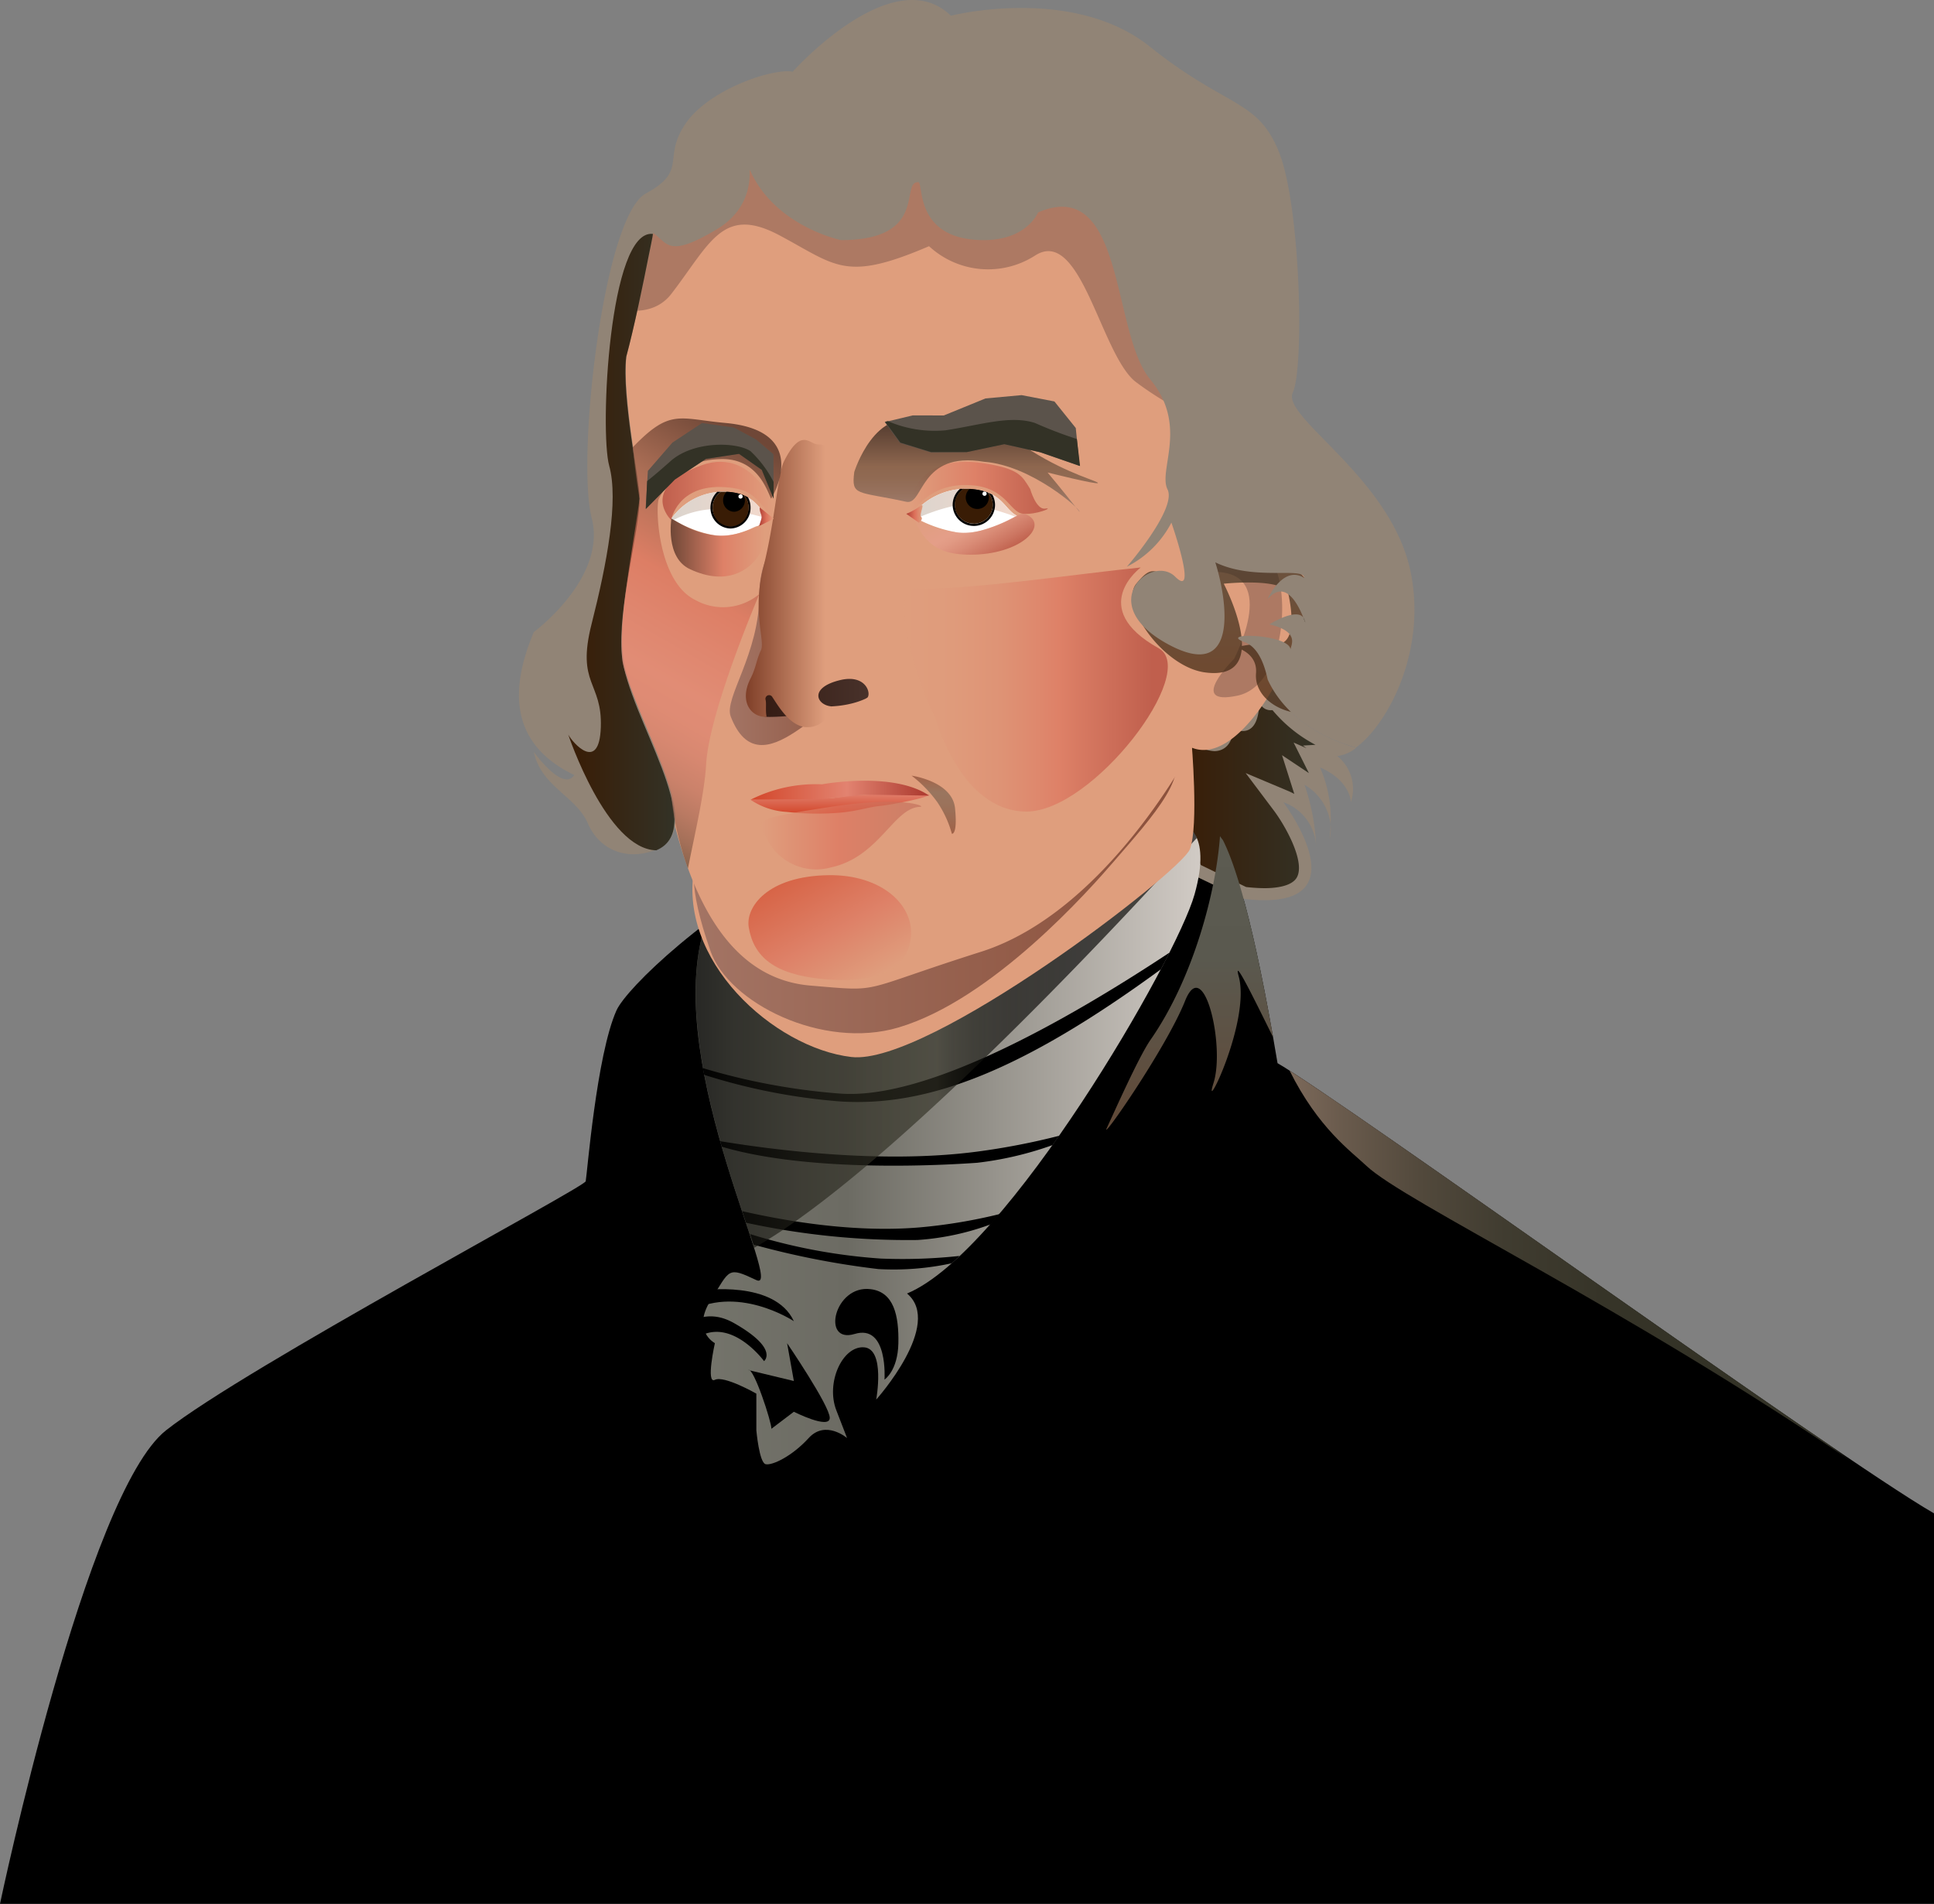 <svg xmlns="http://www.w3.org/2000/svg" xmlns:xlink="http://www.w3.org/1999/xlink" viewBox="0 0 263.5 259.37"><rect x="0" y="0" width="263.5" height="259.37" fill="#808080" stroke="none"/><defs><style>.cls-1{fill:#918476;}.cls-2{fill:url(#linear-gradient);}.cls-3{fill:url(#linear-gradient-2);}.cls-21,.cls-23,.cls-24,.cls-25,.cls-26,.cls-27,.cls-28,.cls-4{opacity:0.65;}.cls-4{fill:url(#linear-gradient-3);}.cls-5{fill:url(#linear-gradient-4);}.cls-6{fill:url(#linear-gradient-5);}.cls-7{fill:#df9e7d;}.cls-8{fill:url(#linear-gradient-6);}.cls-9{fill:#ad7963;}.cls-10{opacity:0.68;fill:url(#linear-gradient-7);}.cls-11{fill:#fff;}.cls-12{fill:url(#linear-gradient-8);}.cls-13{fill:#391c05;}.cls-14{fill:url(#linear-gradient-9);}.cls-15{fill:url(#linear-gradient-10);}.cls-16{fill:url(#linear-gradient-11);}.cls-17{fill:url(#linear-gradient-12);}.cls-18{fill:url(#linear-gradient-13);}.cls-19{fill:url(#linear-gradient-14);}.cls-20{fill:url(#linear-gradient-15);}.cls-21{fill:url(#linear-gradient-16);}.cls-22{opacity:0.6;fill:url(#linear-gradient-17);}.cls-23{fill:url(#linear-gradient-18);}.cls-24{fill:url(#linear-gradient-19);}.cls-25{fill:url(#linear-gradient-20);}.cls-26{fill:url(#linear-gradient-21);}.cls-27{fill:url(#linear-gradient-22);}.cls-28{fill:url(#linear-gradient-23);}.cls-29,.cls-30{opacity:0.63;}.cls-29{fill:url(#linear-gradient-24);}.cls-30{fill:url(#linear-gradient-25);}.cls-31{fill:url(#linear-gradient-26);}.cls-32{fill:url(#linear-gradient-27);}.cls-33{fill:#5b534b;}.cls-34{fill:#333226;}</style><linearGradient id="linear-gradient" x1="160.07" y1="108.3" x2="179.24" y2="108.3" gradientUnits="userSpaceOnUse"><stop offset="0" stop-color="#391c05"/><stop offset="1" stop-color="#333226"/></linearGradient><linearGradient id="linear-gradient-2" x1="94.77" y1="155.91" x2="163.55" y2="155.91" gradientUnits="userSpaceOnUse"><stop offset="0" stop-color="#74746b"/><stop offset="0.3" stop-color="#6c6b63"/><stop offset="1" stop-color="#d1cbc5"/></linearGradient><linearGradient id="linear-gradient-3" x1="94.77" y1="141.14" x2="163.06" y2="141.14" gradientUnits="userSpaceOnUse"><stop offset="0"/><stop offset="0.08" stop-color="#11110d"/><stop offset="0.21" stop-color="#24231b"/><stop offset="0.34" stop-color="#2f2e23"/><stop offset="0.48" stop-color="#333226"/><stop offset="0.51" stop-color="#25241c"/><stop offset="0.56" stop-color="#14140f"/><stop offset="0.63" stop-color="#090806"/><stop offset="0.73" stop-color="#020201"/><stop offset="1"/></linearGradient><linearGradient id="linear-gradient-4" x1="175.7" y1="172.73" x2="253.02" y2="172.73" gradientUnits="userSpaceOnUse"><stop offset="0" stop-color="#7c695a"/><stop offset="0.09" stop-color="#6a5b4d"/><stop offset="0.23" stop-color="#52493c"/><stop offset="0.38" stop-color="#403c30"/><stop offset="0.55" stop-color="#363428"/><stop offset="0.75" stop-color="#333226"/></linearGradient><linearGradient id="linear-gradient-5" x1="162.09" y1="153.93" x2="162.09" y2="113.91" gradientUnits="userSpaceOnUse"><stop offset="0" stop-color="#614937"/><stop offset="0.59" stop-color="#5a594f"/><stop offset="1" stop-color="#5c5b51"/></linearGradient><linearGradient id="linear-gradient-6" x1="94.54" y1="120.94" x2="160.26" y2="120.94" gradientUnits="userSpaceOnUse"><stop offset="0" stop-color="#a37464"/><stop offset="1" stop-color="#8b503b"/></linearGradient><linearGradient id="linear-gradient-7" x1="168.68" y1="97.18" x2="168.68" y2="72.15" xlink:href="#linear-gradient"/><linearGradient id="linear-gradient-8" x1="124.21" y1="68.61" x2="138.56" y2="68.61" gradientUnits="userSpaceOnUse"><stop offset="0" stop-color="#dbd4cd"/><stop offset="0.99" stop-color="#f3d9cc"/></linearGradient><linearGradient id="linear-gradient-9" x1="91.48" y1="68.9" x2="105.1" y2="68.9" xlink:href="#linear-gradient-8"/><linearGradient id="linear-gradient-10" x1="99.43" y1="86.09" x2="118.37" y2="86.09" xlink:href="#linear-gradient-6"/><linearGradient id="linear-gradient-11" x1="102.43" y1="93.13" x2="120.54" y2="93.13" gradientUnits="userSpaceOnUse"><stop offset="0" stop-color="#331911"/><stop offset="1" stop-color="#4b352e"/></linearGradient><linearGradient id="linear-gradient-12" x1="101.62" y1="79.52" x2="122.4" y2="79.52" gradientUnits="userSpaceOnUse"><stop offset="0.01" stop-color="#81412a"/><stop offset="0.52" stop-color="#df9e7d"/><stop offset="1" stop-color="#df9e7d"/></linearGradient><linearGradient id="linear-gradient-13" x1="77.46" y1="73.85" x2="91.98" y2="73.85" xlink:href="#linear-gradient"/><linearGradient id="linear-gradient-14" x1="114.41" y1="110.85" x2="114.41" y2="108.21" gradientUnits="userSpaceOnUse"><stop offset="0" stop-color="#d3462a"/><stop offset="1" stop-color="#e07d6a"/></linearGradient><linearGradient id="linear-gradient-15" x1="102.24" y1="107.65" x2="126.58" y2="107.65" gradientUnits="userSpaceOnUse"><stop offset="0" stop-color="#d3462a"/><stop offset="0.54" stop-color="#e28370"/><stop offset="0.96" stop-color="#af3e33"/></linearGradient><linearGradient id="linear-gradient-16" x1="123.77" y1="66.53" x2="142.76" y2="66.53" gradientUnits="userSpaceOnUse"><stop offset="0.01" stop-color="#df9e7d"/><stop offset="0.48" stop-color="#dd715b"/><stop offset="0.99" stop-color="#af3e33"/></linearGradient><linearGradient id="linear-gradient-17" x1="130.28" y1="66.76" x2="135.57" y2="75.92" gradientUnits="userSpaceOnUse"><stop offset="0.01" stop-color="#df9e7d"/><stop offset="0.46" stop-color="#e89f90"/><stop offset="0.55" stop-color="#e39788"/><stop offset="0.69" stop-color="#d68072"/><stop offset="0.87" stop-color="#c05b4f"/><stop offset="0.99" stop-color="#af3e33"/></linearGradient><linearGradient id="linear-gradient-18" x1="90.26" y1="66.89" x2="105.38" y2="66.89" gradientUnits="userSpaceOnUse"><stop offset="0.01" stop-color="#af3e33"/><stop offset="0.52" stop-color="#dd715b"/><stop offset="0.99" stop-color="#df9e7d"/></linearGradient><linearGradient id="linear-gradient-19" x1="91.38" y1="74.59" x2="104.31" y2="74.59" gradientUnits="userSpaceOnUse"><stop offset="0" stop-color="#331911"/><stop offset="0.55" stop-color="#dd715b"/><stop offset="0.99" stop-color="#df9e7d"/></linearGradient><linearGradient id="linear-gradient-20" x1="123.21" y1="93.95" x2="159.11" y2="93.95" gradientUnits="userSpaceOnUse"><stop offset="0.01" stop-color="#df9e7d"/><stop offset="0.18" stop-color="#df9a7a"/><stop offset="0.36" stop-color="#de8e71"/><stop offset="0.52" stop-color="#dd7b63"/><stop offset="0.59" stop-color="#dd715b"/><stop offset="0.94" stop-color="#af3e33"/></linearGradient><linearGradient id="linear-gradient-21" x1="78.49" y1="109.49" x2="106.71" y2="60.63" gradientUnits="userSpaceOnUse"><stop offset="0" stop-color="#5d4532"/><stop offset="0.05" stop-color="#845744"/><stop offset="0.11" stop-color="#a66754"/><stop offset="0.17" stop-color="#c07360"/><stop offset="0.24" stop-color="#d37c69"/><stop offset="0.3" stop-color="#de816e"/><stop offset="0.37" stop-color="#e28370"/><stop offset="0.48" stop-color="#df7965"/><stop offset="0.59" stop-color="#dc6d57"/><stop offset="0.7" stop-color="#b05f49"/><stop offset="0.78" stop-color="#8e543f"/><stop offset="0.98" stop-color="#331911"/></linearGradient><linearGradient id="linear-gradient-22" x1="108.78" y1="119" x2="117.6" y2="134.27" gradientUnits="userSpaceOnUse"><stop offset="0" stop-color="#d3462a"/><stop offset="0.52" stop-color="#dd715b"/><stop offset="0.99" stop-color="#df9e7d"/></linearGradient><linearGradient id="linear-gradient-23" x1="103.65" y1="113.82" x2="125.51" y2="113.82" gradientUnits="userSpaceOnUse"><stop offset="0.01" stop-color="#df9e7d"/><stop offset="0.48" stop-color="#dd715b"/><stop offset="1" stop-color="#c06f5b"/></linearGradient><linearGradient id="linear-gradient-24" x1="132.95" y1="69.72" x2="132.95" y2="57.18" gradientUnits="userSpaceOnUse"><stop offset="0" stop-color="#81706b"/><stop offset="0.01" stop-color="#806f6a"/><stop offset="0.2" stop-color="#6e594d"/><stop offset="0.37" stop-color="#634c3a"/><stop offset="0.49" stop-color="#5f4734"/><stop offset="0.99"/></linearGradient><linearGradient id="linear-gradient-25" x1="127.21" y1="113.59" x2="127.21" y2="105.67" gradientUnits="userSpaceOnUse"><stop offset="0" stop-color="#7b3e27"/><stop offset="0.18" stop-color="#784934"/><stop offset="0.49" stop-color="#745947"/><stop offset="0.71" stop-color="#725e4d"/><stop offset="0.99" stop-color="#81412a"/></linearGradient><linearGradient id="linear-gradient-26" x1="123.48" y1="69.98" x2="125.69" y2="69.98" xlink:href="#linear-gradient-18"/><linearGradient id="linear-gradient-27" x1="103.42" y1="70.4" x2="105.38" y2="70.4" xlink:href="#linear-gradient-18"/></defs><title>TJefferson</title><g id="Layer_2" data-name="Layer 2"><g id="ThomasJefferson"><path d="M163.55,112.33s4-6.4,10.51,32.51c9,5.2,76,53.58,89.44,61.33v53.2H0s11.73-55.92,22.62-64.51,57-33.09,57.18-33.93,1.47-17.2,4.19-23.27S128.33,94.52,163.55,112.33Z"/><path id="back" class="cls-1" d="M172.74,92.53c.12.59.39,2.44.26,1.55-1.31-1.82-7.3-4.12-4.76-3,2.9,1.31,1.32,9.21.79,6S163,94.8,163,94.8s3.68-.26,3.42,4.21-4-2.1-7.11,2.37,3,17.71,3,17.71l7,3.35c17.11,2.11,5.53-13.16,5.53-13.16a6.7,6.7,0,0,1,4.48,6.11,28.86,28.86,0,0,0-1.59-8.48,7.24,7.24,0,0,1,3.56,5.4,17.19,17.19,0,0,0-1.45-7.77c4.21,1.84,4.21,4.74,4.21,4.74A5.75,5.75,0,0,0,182.2,103a4.93,4.93,0,0,0,2.57-1.13C179.54,100.43,174.84,97.24,172.74,92.53Z"/><path class="cls-2" d="M172.26,121a23.14,23.14,0,0,1-2.49-.16l-6.17-3c-2.32-5.16-4.66-13-2.94-15.49.66-.94,1.14-.94,1.34-.94a4.73,4.73,0,0,1,1.54.43,5.23,5.23,0,0,0,1.91.49h0c.73,0,2.45-.31,2.62-3.22v-.06a1.73,1.73,0,0,0,1.27.54c.72,0,1.66-.38,2.05-2.17a10.47,10.47,0,0,0,.21-1.78,1.57,1.57,0,0,0,1.57,1.11h.21a19.3,19.3,0,0,0,5.85,4.72l-1.71.1.48.36-1.75-.77,2.08,4.16-3.66-2.44,1.44,4.55c.08.25.16.49.23.73q-.42-.23-.87-.42l-5.75-2.42,3.76,5c1.53,2,4.35,6.93,3.25,9.14C176.11,120.7,174,121,172.26,121Z"/><path class="cls-3" d="M161.08,112.33s4.18.63,1.67,9.53-25.55,48.7-39.17,54.36c5,4.19-4.2,14.45-4.2,14.45s1.27-6.91-1.66-7.12-5.24,4.82-3.77,8.59l1.46,3.77s-2.93-2.52-5.23,0-5,3.77-5.87,3.56-1.26-4.61-1.26-4.61v-5s-4.39-2.51-5.65-1.88,0-5,0-5-3.21-1.67-.56-5.86,2.23-4.61,6.21-2.73S90.62,145.64,95.79,127c3.91-1.26,65.29-14.67,65.29-14.67"/><path d="M159.32,129.79c-14.4,9.52-33.27,20.09-44.91,19.19a88.16,88.16,0,0,1-18.62-3.46c0,.31.11.61.16.91a81.9,81.9,0,0,0,18.46,3.62c12.06.8,25-4.28,43.76-18C158.57,131.26,159,130.51,159.32,129.79Z"/><path d="M133.13,156.89c-13.29,1.75-28.41-.35-35-1.42l.21.75c10.44,3.09,25.9,2.81,34.79,2.19A46.06,46.06,0,0,0,143.41,156l.9-1.27A95.46,95.46,0,0,1,133.13,156.89Z"/><path d="M101.12,165c.18.55.36,1.07.53,1.58A104.26,104.26,0,0,0,125,168.93a35.54,35.54,0,0,0,10-2.14c.41-.46.81-.92,1.22-1.4a72.1,72.1,0,0,1-11,1.83C116.77,167.92,107.83,166.52,101.12,165Z"/><path d="M120,171.46a77.44,77.44,0,0,1-17.8-3.34c.17.51.32,1,.47,1.44a114,114,0,0,0,17,3.33,37.21,37.21,0,0,0,10-.79c.35-.31.71-.63,1.06-1A72.57,72.57,0,0,1,120,171.46Z"/><path d="M95.63,175.8s9.9-1.47,12.53,4.19c0,0-7.9-5.24-14.67-1.05S95.63,175.8,95.63,175.8Z"/><path d="M89.44,185.43c-.2-.59,3.88-8,9.64-5.63a8,8,0,0,1,.89.43c6.23,3.53,4.13,5.2,4.13,5.2s-5.52-7.54-10.61-1.88S89.44,185.43,89.44,185.43Z"/><path class="cls-4" d="M163.06,114.16a2.88,2.88,0,0,0-2-1.83S99.7,125.74,95.79,127C92,140.77,99.93,161.05,102.74,170,120.05,160.21,149.58,129,163.06,114.16Z"/><path d="M105.1,194.65c.05-.84-2.41-8.38-3.13-8l6.19,1.49-.92-5.15s5.81,8.53,5.81,10.17-4.89-.83-4.89-.83Z"/><path d="M118.62,175.63c3.18.38,3.86,3.62,3.78,7.38s-1.89,4.94-1.89,4.94.52-7.61-4.07-6.22S113.67,175,118.62,175.63Z"/><path class="cls-5" d="M186.14,158.8c5.18,4.93,35.19,19.13,66.88,40.8-1.21-.81-2.52-1.77-3.93-2.84-23-15.68-62.82-44.17-73.39-50.91C179.59,153.68,184.09,156.86,186.14,158.8Z"/><path class="cls-6" d="M161.46,136.36c2.56-6.42,5.47,6.15,3.88,11.17s5.1-8.37,3.43-14.52c-.72-2.61,1.54,1.92,4.69,8.31-2.84-16.17-5.17-23.58-6.85-26.88a5.73,5.73,0,0,1-.39-.53c-.52,7.42-3.58,19.29-9.46,27.74-1.61,2.31-4.92,9.79-5.95,12S158.9,142.79,161.46,136.36Z"/><path class="cls-7" d="M162.34,101s1,11.55-.22,14.69S126.51,145.22,116,144,92,130.77,94.68,117.79Z"/><path class="cls-8" d="M158.68,101.94c4.6,2.59-1.79,9.46-6.92,15.42-3.25,3.77-16.5,18.81-29.35,22.62-10.32,3.06-23.13-3.32-25.61-10.42-6.37-18.22,2.73-13.27,2.73-13.27S149.69,96.9,158.68,101.94Z"/><path class="cls-7" d="M178.92,75.41c-.42-10.26-8.59-6.07-15.92,0,1.26-2.51,5.65-28.69,0-43.77s-36.37-8.55-46.5-11.94C82.78,8.39,83,49.91,86,66.25,78,83.84,88.35,97,91.49,110.6s8.88,22.83,18.93,23.67,6.08.84,23.25-4.61,28.74-27.79,28.74-27.79c3.61,1.44,7.76-2.46,11-8a15.36,15.36,0,0,1-.82-1.62,15.36,15.36,0,0,0,.82,1.62C176.76,88.12,179.13,80.63,178.92,75.41Z"/><path class="cls-9" d="M172.59,75.72c-3.35-2.49-9.78,2.38-8.21,2.24,10.51-.93,3.75,11.81,3.75,11.81s-6.57,6.5.48,5S176,78.2,172.59,75.72Z"/><path class="cls-10" d="M154.82,79.52c-2.31,2.78,3.58,11.28,9.32,12.08,9.62,1.33,2.59-12.08,2.59-12.08s8.3-.88,8.81,1.43,1.17,7.3-2.08,6.77a17.43,17.43,0,0,0-5.11.47s3,.69,2.78,3.51c-.54,6.26,13.19,9,11.83-2s-15.09-21.24-17.44-16.27-1.1,7.76-4.66,6.08S157.12,76.73,154.82,79.52Z"/><g id="R_eye"><g id="eyes"><path class="cls-11" d="M124.21,70.26a9.36,9.36,0,0,1,7.48-3.67c4.88.11,5.09,2.83,6.87,3.67,0,0-4.63,2.72-8,2.3A18.22,18.22,0,0,1,124.21,70.26Z"/></g><path id="shadow" class="cls-12" d="M131.69,66.59a9.36,9.36,0,0,0-7.48,3.67s.23.14.64.36c2.35-1,5.58-2.14,7.73-1.84a33.55,33.55,0,0,1,5.75,1.61l.23-.13C136.78,69.42,136.57,66.7,131.69,66.59Z"/><path d="M132.69,71.65a2.88,2.88,0,0,0,2.88-2.88,2.82,2.82,0,0,0-.37-1.38,5.64,5.64,0,0,0-.55-.26,2.51,2.51,0,0,1,.61,1.64,2.57,2.57,0,1,1-3.94-2.17c-.17,0-.35,0-.52,0a2.85,2.85,0,0,0-1,2.15A2.88,2.88,0,0,0,132.69,71.65Z"/><path class="cls-13" d="M132.69,71.34a2.57,2.57,0,0,0,2.57-2.57,2.51,2.51,0,0,0-.61-1.64,8.32,8.32,0,0,0-3-.54h-.37a2.57,2.57,0,0,0,1.37,4.74Z"/><path d="M133.15,69.34a1.56,1.56,0,0,0,1.41-2.25,7.84,7.84,0,0,0-2.46-.47,1.52,1.52,0,0,0-.52,1.15A1.57,1.57,0,0,0,133.15,69.34Z"/><path id="eyeball" class="cls-11" d="M134.14,67.55a.29.29,0,1,1,.29-.29A.29.29,0,0,1,134.14,67.55Z"/></g><g id="L_eye"><g id="eyes-2" data-name="eyes"><path class="cls-11" d="M91.48,70.64A8.71,8.71,0,0,1,98.58,67c4.63.11,4.83,2.83,6.52,3.67,0,0-4.39,2.72-7.56,2.3A16.73,16.73,0,0,1,91.48,70.64Z"/></g><path class="cls-14" d="M104.91,70.75l.19-.11c-1.69-.84-1.89-3.56-6.52-3.67a8.71,8.71,0,0,0-7.1,3.67l.32.19a12.91,12.91,0,0,1,6.31-1.49A34.5,34.5,0,0,1,104.91,70.75Z"/><path d="M99.53,72a2.8,2.8,0,0,0,2.73-2.87,2.88,2.88,0,0,0-.35-1.38,3.6,3.6,0,0,0-.52-.26,2.58,2.58,0,0,1,.58,1.64,2.44,2.44,0,1,1-4.88,0A2.61,2.61,0,0,1,98.23,67l-.5,0a3,3,0,0,0-.93,2.16A2.8,2.8,0,0,0,99.53,72Z"/><path class="cls-13" d="M99.53,71.72A2.52,2.52,0,0,0,102,69.15a2.58,2.58,0,0,0-.58-1.64A7.1,7.1,0,0,0,98.58,67c-.12,0-.23,0-.35,0a2.61,2.61,0,0,0-1.14,2.18A2.51,2.51,0,0,0,99.53,71.72Z"/><path d="M100,69.72a1.54,1.54,0,0,0,1.49-1.57,1.69,1.69,0,0,0-.15-.68A7.1,7.1,0,0,0,99,67a1.6,1.6,0,0,0-.48,1.15A1.54,1.54,0,0,0,100,69.72Z"/><path id="eyeball-2" data-name="eyeball" class="cls-11" d="M100.9,67.93a.29.29,0,0,1,0-.58.29.29,0,0,1,0,.58Z"/></g><path id="shadow-2" data-name="shadow" class="cls-15" d="M109.38,70.86c.17-1.23-5.91,2.61-5.91,10,0,8.3-4.88,14.26-3.91,16.76,4.09,10.54,13.29-3.77,17.91-3.46S108.27,79.11,109.38,70.86Z"/><path class="cls-16" d="M110.89,93.76c.1-.44,3.56-7.56,7.88-4.32s.11,6.58-5.62,6.8c1.14.88-8.39,1.65-9,1.37-2.5-1.17-2.35-4.83.78-4.93A11.62,11.62,0,0,1,110.89,93.76Z"/><path class="cls-17" d="M104,77.31c-1.55,6.11.29,10-.33,11.29S103,91,102.26,92.43c-1.62,3.18.1,5.33,2.19,5.23-.19-.9,0-1.79-.15-2.35a.5.5,0,0,1,.92-.36c.84,1.26,2.48,4.14,4.82,4.12s3.43-2.35,3.22-2.84c-2-.17-3.11-2.56,1.26-3.59,3.81-.89,4.37,2.44,3.4,2.55,2.44,1.33,4.61.6,4.47-2.55s-.38-6.9-7-7.63c-1.92-5.1-2-13.73-1.6-19.46,0,0,1.44-5-2.32-5-1.18,0-2.29-2.41-4.67,2.33C105.94,64.68,105.64,70.75,104,77.31Z"/><path class="cls-9" d="M163.38,32.63c-5.66-15.08-36.37-8.54-46.5-11.94-21-7-29.4,6.43-32.06,21.54,2.62.37,5-.1,6.62-2.16,5.33-6.91,7-12.15,14.78-8s8.92,6.37,20.36,1.47A11.84,11.84,0,0,0,141,34.83c6.22-4.06,8.91,13.13,13.61,17.1A45,45,0,0,0,166,58.19C166.49,49.67,166.09,39.88,163.38,32.63Z"/><path class="cls-1" d="M179.31,115.39c0,.34,0,.52,0,.52A4.4,4.4,0,0,0,179.31,115.39Z"/><path class="cls-1" d="M177.87,84.81a1.41,1.41,0,0,0-.27-.68A6.7,6.7,0,0,0,177.87,84.81Z"/><path class="cls-1" d="M181.28,112.31a19,19,0,0,1-.14,2A5.49,5.49,0,0,0,181.28,112.31Z"/><path class="cls-1" d="M184.77,101.83c4.4-3.27,9.61-13.21,7.43-23.88-2.63-12.9-17.64-21.06-16.06-24.48s1.05-25.27-1.84-32.64-7.11-6.06-17.64-14.48-27.11-4.21-27.11-4.21C121.65-5.5,108,9.77,108,9.77c-2.63-.52-11.42,2.37-14.62,7.11s.41,6.32-5.39,9.48-9.47,36.06-7.37,44.22-7.89,15.53-7.89,15.53c-4.22,10-1.58,16.06,5.52,19.48-1.58,2.37-5.52-3.16-5.52-3.16,1,4.74,5.79,6.06,7.37,9.75s5.45,5.19,9.45,3.51c7.29-3.08-3.8-18.17-4.69-26.53-.69-6.45,2.24-16.61,2.32-21.37,0-2.12-2.46-14-1.82-19.32C86.93,42.56,89,31.74,89,31.74c2,1.39,2,3.48,8.65-.5,5.58-3.31,4.24-8.76,4.56-8,3.42,7.63,12.37,9.47,12.37,9.47,12,0,8-8,10.53-7.89.77,0-.65,7.75,8.69,7.89,6.1.1,7.63-3.77,7.63-3.77,11.85-5.09,10,16.41,15.27,22.73s1.05,12.37,2.37,15-5.53,10.53-5.53,10.53a13.87,13.87,0,0,0,6.06-6s3.68,10.53.52,7.37S149,82.16,159,87.69s8.17-6.07,6.58-11.08c5.31,2.58,12.11.55,12.11,2.13-2.89-1.84-5,2.9-5,2.9,2.46-2.87,4.24.86,4.88,2.49a1.41,1.41,0,0,1,.27.68,6.7,6.7,0,0,1-.27-.68c-1-1.36-4.62.93-4.62.93,4.21,1,2.92,2.83,2.88,3.4-.26-2.11-10-2.35-6.3-1,1.92.68,2.77,3.15,3.18,5.1C174.84,97.24,179.54,100.43,184.77,101.83Z"/><path class="cls-18" d="M87.14,67.93c0-2.13-2.46-14-1.82-19.32,1.09-4,2.38-10.29,3.09-13.91,0,0,.59-2.82.55-2.83C83,31.13,81.69,58.71,83,63.45s-.3,13.28-2.4,21.56,1.47,7.84,1.26,14.06-3.81,2.18-4.44,1c0,0,5.22,15.64,12,15.77h0c7.29-3.07-3.8-18.16-4.69-26.53C84.13,82.85,87.06,72.68,87.14,67.93Z"/><path class="cls-19" d="M102.24,108.94a9.77,9.77,0,0,0,4.93,1.67,37.75,37.75,0,0,0,7.06.12c2.51-.19,4.12-.79,5.62-.93s6.59-1.12,6.73-1.54c0,0-10.12-.24-11.87.31-.3,0-1.15.14-1.15.14a8.09,8.09,0,0,1-2.3-.07C109.3,108.44,102.24,108.94,102.24,108.94Z"/><path class="cls-20" d="M112,106.85s9.71-1.81,14.59,1.54l-8.79-.13s-2.59.25-4.52.48-9.2.13-11,.2A19.7,19.7,0,0,1,112,106.85Z"/><path class="cls-21" d="M134.14,63.13c4.75.76,5.1,1.69,6.22,3.49,0,0,.8,2.88,2.06,2.67s-1.3.9-3.08.69-2.25-3.57-7.07-3.88c-6.16-.39-8,4.18-8.39,4.05S123.68,61.45,134.14,63.13Z"/><path class="cls-22" d="M124.21,70.26s4.85,3.36,9.53,2,5-2.74,6.23-2.11c2.91,1.5-.91,5.42-7.78,5.42C126.52,75.58,125.63,72.75,124.21,70.26Z"/><path class="cls-23" d="M105.1,70.37c-2.33-3-3.13-3.77-6.33-4-6.48-.43-7.33,4.47-7.33,4.47s-4.53-4.33,4.19-7.47C103,60.73,106.42,70.3,105.1,70.37Z"/><path class="cls-24" d="M91.48,70.64c1.83,1.08,6.13,3.82,11.07,1.26,4-2.09,1.11,10.12-8.5,5.66C90.58,76,91.48,70.64,91.48,70.64Z"/><path class="cls-25" d="M127.4,97.67c-2-3.49-6.67-17.59-2.57-17.48,7.26.21,22.61-2.1,30.59-2.88,0,0-7.42,5.51,2.44,11,5.61,3.14-8.94,22.25-18,22.25S127.4,97.67,127.4,97.67Z"/><path class="cls-26" d="M98.83,57.62c-6.35-.57-7.51-2-12.62,3.32.21,2.22.61,5.25.93,7-1.44,10-2.9,17-2.32,22.21.69,3.71,5.19,12.58,6.62,18.07a40.89,40.89,0,0,0,2.29,10.08c1-5,2.26-10.3,2.48-14.2.42-7.26,7.26-23.18,7.26-23.18a7.73,7.73,0,0,1-8.7.84c-5.21-2.51-5.49-12.82-5-13.82,2.46-4.72,6-5.34,8.48-5.4,5-.1,6.27,4.36,6.81,5.4C105.1,67.93,110.8,58.71,98.83,57.62Z"/><path class="cls-27" d="M112.89,119.23c7.28-.11,11.8,4.15,11.19,8.66s-5.08,6.11-11.84,5.5-9.57-3.06-10.23-7.08C101.57,123.62,104.51,119.35,112.89,119.23Z"/><path class="cls-28" d="M104.31,113.9a7.5,7.5,0,0,0,8.86,4.28c6.64-1.41,8.58-8.15,12.18-8.26.93,0-2.1-1.55-12.18,0S102.84,111.69,104.31,113.9Z"/><path class="cls-29" d="M123.48,68.36c-6.74-1.47-7.51-.72-7.09-4.06,0,0,2.86-9.22,9.12-6.68,4.93,2,10,.67,15.07,3.84s9.16,4.11,9,4.35-6.85-1.44-6.85-1.44,1.89,2.25,4.34,5.35c.31-.2-6.5-6.33-13-6.81C125.21,61.42,125.89,68.88,123.48,68.36Z"/><path class="cls-30" d="M130.12,110.11c.37,3.69-.43,3.48-.43,3.48a14.61,14.61,0,0,0-2-4.33,17.28,17.28,0,0,0-3.49-3.59S129.75,106.43,130.12,110.11Z"/><path class="cls-31" d="M123.48,70a8.31,8.31,0,0,0,1.8-1c.94-.76-.1,1.11.23,1.42s-.31.79-.31.79Z"/><path class="cls-32" d="M103.5,69.12c0,1,.45.94.18,1.74l-.26.81,2-1Z"/><polygon class="cls-33" points="120.54 57.5 124.36 56.59 128.59 56.6 134.27 54.28 139.19 53.83 143.66 54.69 146.57 58.31 147.09 63.48 141.7 61.61 136.79 60.51 131.66 61.59 126.81 61.63 122.61 60.34 120.54 57.5"/><path class="cls-34" d="M146.72,59.81A58.53,58.53,0,0,1,141,57.62c-3.36-1.08-7.31.25-12.16,1a16.1,16.1,0,0,1-7.88-1.25l-.37.09,2.08,2.84,4.19,1.29,4.85,0,5.13-1.08,4.91,1.1,5.4,1.87Z"/><polygon class="cls-33" points="105.38 61.89 103 59.86 100 58.25 95.65 57.63 91.61 60.3 88.27 64.15 87.96 69.34 91.9 65.33 96.17 62.52 100.69 61.83 103.79 64.01 105.4 67.93 105.38 61.89"/><path class="cls-34" d="M96.17,62.52l4.52-.69,3.1,2.18,1.61,3.92V65.66a15.36,15.36,0,0,0-3.15-4.2c-1.91-1.28-7.88-1.43-11,1.46-1,.89-2,1.76-3.08,2.62L88,69.34l3.94-4Z"/></g></g></svg>